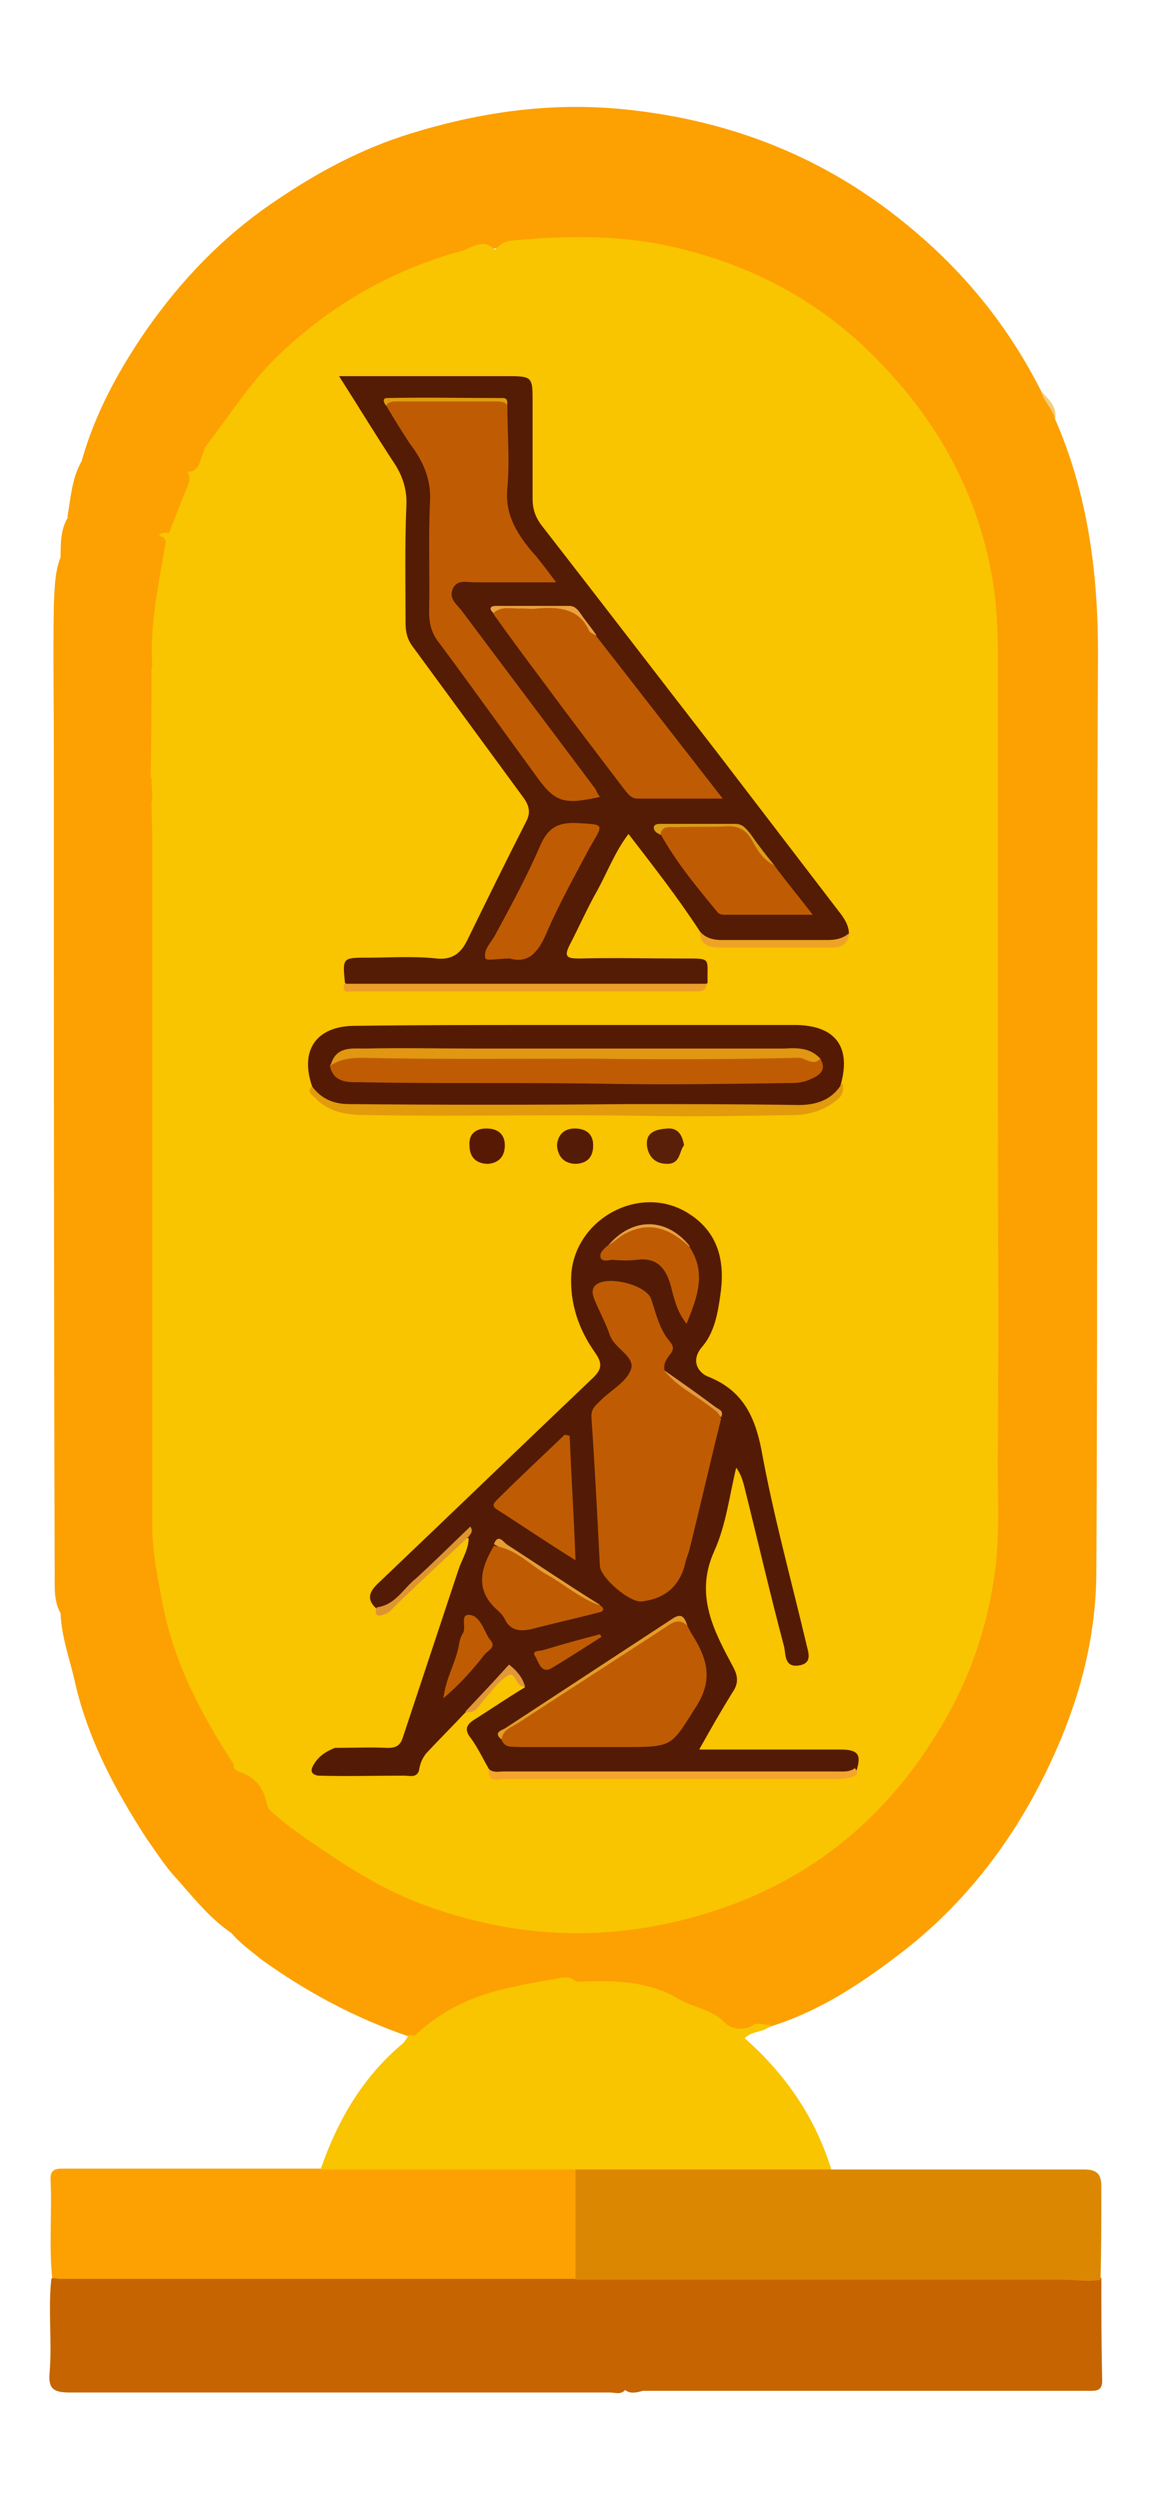 <?xml version="1.0" encoding="utf-8"?>
<!-- Generator: Adobe Illustrator 23.0.3, SVG Export Plug-In . SVG Version: 6.00 Build 0)  -->
<svg version="1.0" id="Layer_1" xmlns="http://www.w3.org/2000/svg" xmlns:xlink="http://www.w3.org/1999/xlink" x="0px" y="0px"
	 viewBox="0 0 136.8 297.1" style="enable-background:new 0 0 136.8 297.1;" xml:space="preserve">
<path style="fill:#C66401;" d="M74.3,284c-0.5,0.6-1.2,0.3-1.8,0.3c-21.4,0-42.8,0-64.2,0c-1.9,0-2.6-0.4-2.4-2.4
	c0.3-3.7-0.2-7.4,0.2-11.1c0.8-0.7,1.9-0.6,2.8-0.6c17.3,0,34.7-0.1,52,0.1c2.3,0,4.6-0.2,6.9,0c0.2,0,0.5,0.1,0.7,0.3
	c0.5,0.3,0.5,0.8,0.4,1.3c-0.3,3,0.1,6,0,9c-0.1,2.3,0.1,2.4,2.4,2.6C72.4,283.5,73.6,282.7,74.3,284z M74.3,284c-1.5,0-3,0-4.5-0.1
	c-0.8,0-1.4-0.1-1.4-1.1c0-3.7,0-7.5,0.1-11.2c0-0.3,0.2-0.5,0.3-0.8c0.8-0.8,1.8-0.7,2.8-0.7c18,0,35.9,0,53.9,0
	c1.8,0,3.6-0.1,5.4,0.6c0,4.1,0,8.1,0.1,12.2c0,1.3-0.8,1.2-1.7,1.2c-5.3,0-10.5,0-15.8,0c-12.4,0-24.7,0-37.1,0
	C75.7,284.3,74.9,284.5,74.3,284z"/>
<path style="fill:#DC8702;" d="M130.8,270.9c-1.5,0.3-3,0-4.5,0c-19.2,0-38.3,0-57.5,0c-0.2,0-0.3,0-0.5-0.1
	c-0.2-0.3-0.5-0.6-0.5-0.9c-0.3-3.8-0.3-7.5,0-11.3c0-0.4,0.2-0.7,0.5-0.9c0.8-0.7,1.8-0.6,2.8-0.6c8.2,0,16.4,0,24.6,0
	c1.1,0,2.1,0.1,3,0.7c10.1,0,20.1,0,30.2,0c1.5,0,2,0.6,2,2C130.9,263.4,130.9,267.2,130.8,270.9z"/>
<path style="fill:#FDA103;" d="M68.4,257.8c0,4.3,0,8.7,0,13c-20.4,0-40.8,0-61.2,0c-0.3,0-0.7-0.1-1-0.1c-0.4-3.9,0-7.9-0.2-11.8
	c0-1.3,0.9-1.2,1.7-1.2c10.1,0,20.3,0,30.4,0c2.2-1.2,4.7-0.6,7-0.6c7,0.1,14-0.1,20.9-0.1c0.8,0,1.5-0.2,2.2,0.4
	C68.3,257.6,68.3,257.7,68.4,257.8z"/>
<path style="fill:#FDA002;" d="M7.2,66.2c0-1.6,0-3.2,0.8-4.6c1.7-2.5,3.9-4.5,6-6.6c1.7-1.7,3.7-1.8,5.7-0.5
	c0.9,0.6,1.9,0.9,2.8,1.5c0.5,0.4,0.7,0.9,0.5,1.5c-0.8,2-1.1,4.3-2.6,6c-0.5,0.3-1,0.5-1.5,0.6c-3.9,0.3-6.9,1.8-8.1,5.8
	c-1.1,3.9,1.3,7.9,5.3,8.8c0.9,0.2,1.9,0.1,2.3,1.1c0.5,4.1,0.3,8.3,0,12.4c-1.9,3.3-3.5,3.6-6.2,1c-6.8-6.5-5.5-3.7-5.6-12.9
	C6.7,75.5,6.6,70.8,7.2,66.2z"/>
<path style="fill:#F2CD7D;" d="M125.4,49.8c-0.6-1.1-1.9-1.9-1.7-3.4C124.5,47.4,125.7,48.2,125.4,49.8z"/>
<path style="fill:#FDA002;" d="M125.4,49.8c-0.3-1.3-1.4-2.1-1.7-3.4c-3.9-7.7-9.1-14.1-15.8-19.6c-9.8-8.1-21-12.5-33.6-13.8
	c-8.8-0.9-17.2,0.3-25.6,2.9c-5.8,1.8-11,4.6-16,8c-6.1,4.1-11.1,9.3-15.3,15.3c-3.3,4.8-6.1,9.9-7.7,15.6l0,0
	c-1.2,2.1-1.3,4.5-1.7,6.7c1.9-1.4,3.5-3.2,5.1-5c2.2-2.7,4.2-3.1,7.1-1.3c0.7,0.5,1.5,0.8,2.3,0.8c0.7,0.4,1.1-0.1,1.5-0.6
	c0.3-0.7,0.8-1.3,0.7-2.1c0.1,0,0.1-0.1,0.2-0.1c0.8-0.8,1.5-1.7,2.1-2.6c1.5-2.4,3.3-4.6,5.2-6.6c4-4.3,8.8-7.6,14-10.4
	s10.9-3.9,16.6-4.7c3.9-0.5,7.9-0.5,11.8,0c11.9,1.4,22.1,6.4,30.3,15.2c8.5,9.2,13.2,20,13.2,32.6c0,31.2,0.1,62.4,0,93.7
	c0,5.3,0.5,10.7-0.3,16c-2.4,16.7-11.3,28.9-26,37c-8,4.4-16.8,5.8-25.9,5.5c-8.3-0.3-15.8-2.8-23-6.8c-2.1-1.2-3.8-2.9-6-3.8
	c-0.2,0-0.3,0-0.4,0c0.2-0.4,1.3-1.1-0.3-0.8c-0.5,0.1-0.8-0.4-1.2-0.8c-1.3-1.2-2.9-2.1-3.2-4.3c-0.3-1.6-2.3-2-3.7-2.8
	c0.1-0.3,0.1-0.6,0-0.9c-0.3-0.7-0.7-1.4-1.1-2c-5.7-9-8.1-18.8-8-29.5c0.1-26.1,0.1-52.2,0-78.2c0-1.3,0.3-2.7-0.6-3.8
	c0.1-0.1,0.3-0.3,0.3-0.4c0.2-0.8,0.2-1.6-0.2-2.3c-0.1-0.1-0.2-0.1-0.3-0.2c-2.4,2.7-2.9,2.7-5.5,0.2c-1-0.9-2-1.8-3-2.7
	c-1.7-1.3-2.7-3-2.6-5.5c0.2-6,0.1-12.1,0.1-18.1c-0.7,1.8-0.7,3.7-0.8,5.6c-0.1,5.8,0,11.5,0,17.3c0,32.7,0,65.4,0.1,98.1
	c0,1.5-0.1,3.1,0.7,4.5l0,0c0.1,2.7,1,5.2,1.6,7.7c1.5,7,4.8,13.2,8.7,19.2c1,1.4,1.9,2.8,3,4.1c2.2,2.4,4.2,5.1,7,7l0,0
	c1,1.2,2.3,2.1,3.5,3.1c5.4,3.9,11.2,7,17.6,9.2c0.8,1,1.3,0.1,1.9-0.3c2.6-1.9,5.3-3.6,8.5-4.3s6.3-2,9.6-1.3
	c0.7,0.1,1.4,0.2,2.1,0.2c4,0,7.8,0.8,11.4,2.8c2.9,1.6,5.9,3.6,9.5,1.7c6.1-1.9,11.2-5.4,16.1-9.2c6.7-5.3,11.9-11.9,15.8-19.4
	c4.1-7.9,6.7-16.2,6.8-25c0.2-36.5,0-73.1,0.2-109.6C130.5,67.7,129.2,58.5,125.4,49.8z"/>
<path style="fill:#FDA002;" d="M18.2,79.3c0.5-0.6,0.6-1.3,0.6-2c-0.1-3.1,0.6-6.1,1-9.2c0.1-1.1,0.6-2.2,0.4-3.3
	c-0.1-0.5,0.1-1.7-1.1-1.1c-5.4-0.6-9.1,4.1-9,7.8C10,75.4,12.5,79.5,18.2,79.3L18.2,79.3z"/>
<path style="fill:#F9C400;" d="M98.8,257.8c-10.1,0-20.3,0-30.4,0l0,0c-0.5-0.8-0.7-1.7-0.7-2.6c0-5.8,0-11.6,0-17.4
	c0-0.8,0-1.7,0.7-2.3c4.2-0.2,8.5-0.2,12.2,2c1.8,1.1,4,1.2,5.6,2.9c0.6,0.6,2,1,3.2,0.3c0.7-0.5,1.5,0,2.2-0.1
	c-0.7,1-2.1,0.6-3.1,1.6C93.3,246.4,96.9,251.6,98.8,257.8z M68.4,235.4c0,7.5,0,14.9,0,22.4c-6,0-12,0-18,0c-4.1,0-8.2,0-12.3,0
	c2-5.8,5-11,9.8-15c0.3-0.3,0.5-0.7,0.7-1c0.3,0,0.6,0.2,0.9-0.1c2.9-2.7,6.4-4.4,10.2-5.3c2-0.5,4.1-0.9,6.1-1.2
	C66.7,235,67.6,234.7,68.4,235.4z M118.6,172c0.1-15.1,0-30.2,0-45.3c0-16.4,0-32.8,0-49.2c0-2.1-0.1-4.2-0.3-6.3
	c-1.3-10.8-5.9-19.9-13.3-27.7c-7.1-7.6-15.9-12.3-26.1-14.4c-6-1.2-12.1-1.1-18.2-0.5c-0.9,0.1-1.4,0.6-1.9,1.1
	c-1.3-1.5-2.8-0.2-3.9,0.1c-8.4,2.3-15.7,6.5-22,12.6c-3.3,3.2-5.7,7.1-8.5,10.7l0,0c-0.3,0.7-0.5,1.5-0.8,2.2l0,0l0,0
	c-0.3,0.5-0.7,0.8-1.3,0.8c0.2,0.4,0.3,0.8,0.1,1.4c-0.8,1.9-1.5,3.8-2.3,5.8c-0.5,0-1-0.1-1.2,0.4c1.2,0.2,0.7,1,0.6,1.8
	c-0.8,4.6-1.7,9.1-1.4,13.8c0,0,0,0.1-0.1,0.1c0,4.3,0,8.7-0.1,13H18c0,0.9,0.1,1.7,0.1,2.6l0,0l0,0c0,0.1-0.1,0.3-0.1,0.4
	c0,1.3,0.1,2.5,0.1,3.8c0,27.4,0,54.8,0,82.1c0,3.1,0.6,6.1,1.2,9.1c1.3,7.1,4.6,13.3,8.5,19.3c-0.1,0.4,0.2,0.7,0.5,0.8
	c1.9,0.6,3,1.8,3.4,3.8c0.1,0.7,0.7,1.1,1.3,1.6c1.1,1,2.3,1.8,3.4,2.6c4.2,2.9,8.4,5.7,13.3,7.6c12.5,4.8,25,4.8,37.4,0.2
	c10.2-3.8,18.2-10.6,24-19.9c3.9-6.1,6.3-12.8,7.2-20C118.9,181.6,118.5,176.8,118.6,172z"/>
<path style="fill:#531B05;" d="M58.1,210.2c-0.7-1.2-1.3-2.5-2.1-3.6c-1-1.2-0.4-1.8,0.6-2.4c1.9-1.2,3.8-2.5,5.8-3.7
	c-1.8-2.1-1.7-2.1-3.8-0.2c-1.1,1-1.8,2.5-3.3,3.2c-1.5,1.6-3.1,3.2-4.6,4.8c-0.5,0.6-0.8,1.3-0.9,2.1c-0.3,0.9-1.1,0.6-1.8,0.6
	c-3.4,0-6.8,0.1-10.2,0c-1.1-0.2-0.8-0.9-0.4-1.5c0.6-0.9,1.4-1.4,2.4-1.8c2.1,0,4.2-0.1,6.3,0c1,0,1.5-0.3,1.8-1.3
	c2.2-6.6,4.4-13.3,6.6-19.9c0.4-1.2,1.2-2.4,1.2-3.7c-0.9-0.3-1.2,0.6-1.6,1c-2.3,2.4-4.9,4.5-7.3,6.8c-0.5,0.5-1.1,1.4-2,0.6
	c-1.5-1.3-0.7-2.3,0.4-3.3c8.4-8,16.7-16,25.1-24c1.2-1.1,1.4-1.8,0.4-3.2c-1.9-2.7-3-5.8-2.8-9.3c0.5-6.7,8.4-10.9,14.1-7.1
	c3.5,2.3,4.2,5.8,3.6,9.7c-0.3,2.1-0.7,4.4-2.2,6.1c-1.4,1.7-0.3,3.1,0.8,3.5c4,1.6,5.5,4.6,6.3,8.7c1.4,7.7,3.5,15.3,5.3,22.9
	c0.2,1,0.9,2.4-0.8,2.7c-1.8,0.3-1.6-1.3-1.8-2.2c-1.7-6.4-3.2-12.9-4.8-19.3c-0.2-0.7-0.4-1.3-0.9-2c-0.8,3.3-1.2,6.8-2.6,9.9
	c-2.4,5.3,0,9.6,2.3,13.9c0.6,1.2,0.5,2-0.2,3c-1.3,2.1-2.5,4.2-3.9,6.7c1.4,0,2.5,0,3.5,0c4.4,0,8.9,0,13.3,0
	c2.1,0,2.5,0.6,1.9,2.5c-0.5,1-1.4,0.9-2.2,0.9c-13.1,0-26.3,0-39.4,0C59.4,211,58.5,211.2,58.1,210.2z"/>
<path style="fill:#541B05;" d="M83.2,110.7c-2.6-4-5.5-7.7-8.5-11.6c-1.6,2.1-2.5,4.5-3.7,6.7c-1.2,2.1-2.2,4.4-3.3,6.5
	c-0.7,1.4-0.3,1.6,1.1,1.6c4.1-0.1,8.3,0,12.4,0c3.5,0,2.8-0.1,2.9,2.9c-0.6,0.5-1.3,0.4-2,0.4c-13,0-26.1,0-39.1,0
	c-0.7,0-1.4,0.1-2-0.4c-0.3-3-0.3-3,2.7-3c2.7,0,5.5-0.2,8.2,0.1c1.9,0.2,2.9-0.7,3.6-2.1c2.3-4.7,4.6-9.4,7-14.1
	c0.6-1.1,0.4-1.9-0.2-2.8c-4.4-6-8.8-12-13.2-18c-0.7-0.9-0.9-1.8-0.9-2.9c0-4.6-0.1-9.3,0.1-13.9c0.1-2-0.5-3.7-1.6-5.3
	c-2.1-3.2-4.1-6.5-6.4-10.1c2.2,0,4.1,0,6,0c4.8,0,9.6,0,14.3,0c2.6,0,2.7,0.2,2.7,2.8c0,3.9,0,7.9,0,11.8c0,1.3,0.4,2.3,1.2,3.3
	c7,9,13.9,18,20.8,26.9c4.9,6.4,9.8,12.8,14.7,19.2c0.5,0.7,0.9,1.4,0.9,2.3c-0.5,1-1.3,1.3-2.4,1.3c-4.2,0-8.4,0-12.6,0
	C84.7,112.2,83.7,112,83.2,110.7z"/>
<path style="fill:#551A03;" d="M37.1,129.1c-1.5-4.3,0.5-7.2,5.1-7.2c7.4-0.1,14.9-0.1,22.3-0.1c9.9,0,19.9,0,29.8,0
	c0.1,0,0.3,0,0.4,0c4.5,0.1,6.4,2.5,5.3,6.8c-0.4,1.9-1.9,2.5-3.5,2.9c-0.9,0.2-1.8,0.3-2.7,0.3c-16.8,0-33.7,0-50.5,0
	c-1.4,0-2.8-0.1-4.1-0.7C38.3,130.8,37.3,130.3,37.1,129.1z"/>
<path style="fill:#E19B0B;" d="M37.1,129.1c1.1,1.5,2.6,2.1,4.4,2.1c11.1,0.1,22.1,0.1,33.2,0c6.5,0,13.1,0,19.6,0.1
	c2.4,0.1,4.5-0.4,5.8-2.6c0.4,1.3-0.4,1.9-1.3,2.5c-1.4,0.9-2.9,1.3-4.6,1.3c-5.8,0.1-11.6,0.2-17.4,0.1
	c-11.1-0.2-22.2,0.1-33.3-0.1c-2.2,0-4.4-0.3-6-2C37.1,130.1,36.4,129.7,37.1,129.1z"/>
<path style="fill:#F5A42D;" d="M58.1,210.2c0.5,0.5,1.2,0.3,1.8,0.3c13.2,0,26.4,0,39.5,0c0.8,0,1.6,0.1,2.2-0.4
	c0.7,0.8-0.1,1-0.5,1.1c-0.6,0.2-1.2,0.2-1.9,0.2c-13,0-26.1,0-39.1,0C59.5,211.3,57.9,212.1,58.1,210.2z"/>
<path style="fill:#EB9E28;" d="M40.9,116.9c14.4,0,28.7,0,43.1,0c-0.1,1-0.9,0.9-1.6,0.9c-13.4,0-26.9,0-40.3,0
	C41.7,117.7,40.6,118.3,40.9,116.9z"/>
<path style="fill:#5A1F09;" d="M81.3,136.1c-0.6,0.7-0.4,2.2-2,2.2c-1.4,0-2.2-0.8-2.4-2.1c-0.2-1.7,1.1-2,2.4-2.1
	C80.6,134,81.1,134.9,81.3,136.1z"/>
<path style="fill:#541B06;" d="M68.3,134.1c1.4,0,2.2,0.7,2.2,2s-0.6,2.1-2,2.2c-1.4,0-2.2-0.8-2.3-2.2
	C66.3,134.8,67.1,134.1,68.3,134.1z"/>
<path style="fill:#EEA326;" d="M83.2,110.7c0.7,0.8,1.6,1,2.6,1c4.2,0,8.4,0,12.6,0c1,0,1.8-0.2,2.5-0.8c-0.1,1.4-1,1.7-2.2,1.7
	c-4.4,0-8.7,0-13.1,0C84.4,112.6,83.2,112.4,83.2,110.7z"/>
<path style="fill:#571904;" d="M57.8,134.1c1.4,0,2.2,0.7,2.2,2s-0.7,2.1-2,2.2c-1.4,0-2.2-0.8-2.2-2.2
	C55.7,134.8,56.5,134.1,57.8,134.1z"/>
<path style="fill:#DE9530;" d="M44.8,191c2.2-0.3,3.1-2.2,4.6-3.4c2.2-2,4.3-4.1,6.5-6.2c0.4,0.6,0,0.9-0.2,1.2
	c-2.9,2.7-5.8,5.4-8.6,8.1c-0.4,0.4-0.8,0.9-1.3,1.1C45.3,192,44.3,192.3,44.8,191z"/>
<path style="fill:#E29738;" d="M55.3,203.4c1.7-1.8,3.4-3.6,5.2-5.6c0.9,0.7,1.6,1.5,1.9,2.6c-1.1,0.2-1.1-1.9-2-1.3
	c-1.1,0.6-1.9,1.8-2.8,2.8C56.9,202.6,56.6,203.7,55.3,203.4z"/>
<path style="fill:#E49C27;" d="M81.7,193.2c-1.3-0.6-2.2,0.3-3.1,0.9c-5.7,3.7-11.3,7.4-17,11.1c-0.7,0.5-1.4,1-2,1.5
	c-1-0.8,0-1.1,0.4-1.3c6.7-4.4,13.3-8.7,20-13.1C81.1,191.6,81.4,192.3,81.7,193.2z"/>
<path style="fill:#E69E34;" d="M71.3,190.7c-0.9,0.8-1.4-0.1-1.9-0.5c-3.6-2.2-7-4.8-10.7-6.7c0.5-1.3,1.1-0.3,1.5,0
	C63.9,185.9,67.6,188.4,71.3,190.7z"/>
<path style="fill:#E9A03E;" d="M82,148.1c-0.1,0-0.3,0-0.4,0c-3-2.6-6-2.4-8.9,0.2c-0.1,0.1-0.3-0.1-0.5-0.2
	C75.1,144.6,79.2,144.6,82,148.1z"/>
<path style="fill:#E39A3D;" d="M85.7,168.4c-2.2-1.6-4.4-3.1-6.7-4.7c-0.4-0.3-0.6-0.5-0.1-0.9c2,1.4,4,2.8,6,4.3
	C85.4,167.5,86.1,167.6,85.7,168.4z"/>
<path style="fill:#DC9D17;" d="M92.1,102.9c-1.2-0.4-1.3-0.3-2.6-2.4c-0.8-1.3-1.8-1.8-3.3-1.7c-2.6,0.2-5.2-0.4-7.7,0.4
	c-0.4-0.2-0.8-0.4-0.8-0.9c0.1-0.4,0.5-0.4,0.9-0.4c2.9,0,5.8,0,8.8,0c0.9,0,1.3,0.6,1.8,1.2C90.1,100.4,91.1,101.7,92.1,102.9z"/>
<path style="fill:#DF9D0E;" d="M60.3,48.1c-4.8,0-9.6,0.1-14.4,0.1c-0.3-0.3-0.5-0.9,0.1-0.9c4.6-0.1,9.2,0,13.8,0
	C60.3,47.3,60.3,47.7,60.3,48.1z"/>
<path style="fill:#EBA23F;" d="M70.9,75.5c-1.4,0.1-1.6-1.2-2.3-1.9c-0.5-0.4-0.7-1.1-1.4-1c-2.8,0.1-5.7-0.3-8.5,0.3
	c-0.6-0.5-0.5-0.9,0.2-0.9c2.9,0,5.9,0,8.8,0c0.9,0,1.3,1,1.8,1.6C70,74.3,70.5,74.9,70.9,75.5z"/>
<path style="fill:#BF5C03;" d="M84.6,167.3c-1.9-1.5-4.1-2.5-5.6-4.4c-0.2-0.8,0.2-1.4,0.6-1.9c0.5-0.6,0.5-1,0-1.6
	c-1.2-1.4-1.6-3.2-2.2-5c-0.5-1.7-5.2-2.9-6.6-1.7c-0.5,0.5-0.4,1-0.2,1.6c0.6,1.5,1.4,2.9,1.9,4.4c0.6,1.6,3,2.5,2.5,4
	s-2.4,2.5-3.6,3.7c-0.6,0.6-1.2,1-1.1,2.1c0.4,5.8,0.7,11.7,1,17.6c0.1,1.4,3.5,4.3,4.9,4.2c2.9-0.3,4.7-1.9,5.3-4.8
	c0.1-0.4,0.3-0.8,0.4-1.2c1.3-5.2,2.5-10.5,3.8-15.7C85.5,167.9,85,167.6,84.6,167.3z"/>
<path style="fill:#BF5C03;" d="M81.7,193.2c-1.1-1.1-2-0.2-2.8,0.3c-5.7,3.7-11.4,7.4-17.1,11.1c-0.8,0.6-2,0.8-2.2,2.1
	c0.4,1.1,1.3,0.8,2.1,0.9c4.3,0,8.6,0,12.9,0c5.5,0,5.2-0.2,8.2-4.9c2-3.2,1.2-5.7-0.5-8.4C82.1,194,81.9,193.6,81.7,193.2z"/>
<path style="fill:#BF5C03;" d="M59.1,179.4c3,1.9,5.9,3.9,9.3,6c-0.2-5.3-0.5-10-0.7-14.8c-0.2,0-0.4-0.1-0.6-0.1
	c-2.6,2.5-5.3,5-7.9,7.6C58.8,178.5,58.3,178.9,59.1,179.4z"/>
<path style="fill:#BF5C03;" d="M63.1,193.6c2.7-0.7,5.4-1.3,8.1-2c0.5-0.1,0.7-0.4,0.2-0.8c-2.4-0.8-4.4-2.6-6.6-3.8
	c-2-1.2-3.6-3-6.1-3.3c-1.6,2.7-2.3,5.3,0.5,7.7c0.3,0.3,0.6,0.6,0.8,1C60.6,193.7,61.7,193.9,63.1,193.6z"/>
<path style="fill:#BF5C03;" d="M72.8,149.7c1,0.1,2,0.1,2.9,0c2.3-0.3,3.4,0.9,4,3c0.4,1.5,0.7,3.1,1.9,4.6c1.3-3.2,2.4-6.1,0.3-9.2
	c-2.2-2-4.6-3.1-7.6-1.5c-0.8,0.4-1.4,1.1-2.2,1.5c-0.4,0.4-0.9,0.8-0.7,1.4C71.7,150,72.4,149.7,72.8,149.7z"/>
<path style="fill:#BF5C03;" d="M55.8,191.9c-1.2-0.1-0.3,1.5-0.8,2.2c-0.3,0.5-0.4,1-0.5,1.6c-0.4,2-1.5,3.7-1.8,6.1
	c2-1.7,3.5-3.4,4.9-5.2c0.4-0.5,1.5-0.9,0.6-1.8C57.5,193.8,57.1,192,55.8,191.9z"/>
<path style="fill:#BF5C03;" d="M63.6,196.8c0.4,0.6,0.7,2.2,2,1.4c2-1.2,4-2.5,5.9-3.7c-0.1-0.1-0.1-0.2-0.2-0.3
	c-2.3,0.6-4.5,1.2-6.8,1.9C64.2,196.2,63.1,196.1,63.6,196.8z"/>
<path style="fill:#BF5C03;" d="M51.1,59.8c-0.2,4.3,0,8.6-0.1,12.9c0,1.4,0.3,2.6,1.2,3.7c3.8,5.1,7.5,10.3,11.3,15.5
	c2.4,3.4,3.3,3.8,7.8,2.8c-0.2-0.3-0.4-0.6-0.5-0.9c-5.3-7.1-10.6-14.1-15.9-21.2c-0.5-0.7-1.6-1.4-1.1-2.6s1.7-0.8,2.6-0.8
	c3.1,0,6.1,0,9.7,0c-1.2-1.6-2-2.7-3-3.8C61.3,63.2,60,61,60.3,58c0.3-3.3,0-6.6,0-9.9c-0.3-0.3-0.7-0.4-1.2-0.4c-4,0-7.9,0-11.9,0
	c-0.5,0-1,0-1.3,0.5c0.9,1.5,1.8,3,2.8,4.5C50.3,54.8,51.3,57,51.1,59.8z"/>
<path style="fill:#BF5C03;" d="M63.9,72.3c-0.6,0.1-1.3,0-1.9,0c-1.1,0.1-2.4-0.4-3.4,0.6c2,2.8,4,5.5,6.1,8.3
	c3.1,4.2,6.3,8.4,9.5,12.6c0.4,0.5,0.8,1.1,1.6,1.1c3.2,0,6.4,0,10.1,0c-5.2-6.7-10.2-13.1-15.1-19.4c-0.3-0.2-0.7-0.3-0.8-0.6
	C68.8,72.3,66.4,72.1,63.9,72.3z"/>
<path style="fill:#BF5C03;" d="M80.3,98.3c-0.7,0-1.6-0.2-1.8,0.8c1.9,3.4,4.3,6.3,6.7,9.2c0.2,0.3,0.5,0.4,0.9,0.4
	c3.4,0,6.8,0,10.5,0c-1.7-2.2-3.2-4-4.6-5.9c-1.3-0.6-2-1.8-2.6-2.9c-0.7-1.3-1.7-1.8-3.1-1.7C84.3,98.3,82.3,98.2,80.3,98.3z"/>
<path style="fill:#BF5C03;" d="M68.5,97.8c-2.2-0.1-3.4,0.6-4.3,2.7c-1.6,3.7-3.5,7.2-5.4,10.7c-0.5,0.9-1.4,1.7-1.1,2.7
	c0.1,0.3,1.6,0,2.9,0c2.1,0.6,3.3-0.6,4.3-2.9c1.5-3.5,3.4-6.9,5.2-10.3C71.8,97.8,71.9,98,68.5,97.8z"/>
<path style="fill:#BF5C03;" d="M97.5,125.8c-1.7-0.6-3.5-0.7-5.4-0.7c-6.9,0-13.8,0-20.6,0c-9.5,0-19,0-28.5,0
	c-1.4,0-2.8,0.1-3.8,1.5c0.4,2.1,2.2,2,3.6,2c10,0.2,20.1,0,30.1,0.2c6.9,0.1,13.8,0,20.6-0.1c0.9,0,1.8,0,2.7-0.4
	C97.4,127.8,98.3,127.2,97.5,125.8z"/>
<path style="fill:#E19711;" d="M97.5,125.8c-0.9,1-1.8-0.2-2.7-0.1c-8.2,0.2-16.4,0.2-24.6,0.1c-9.1,0-18.2,0.1-27.3-0.1
	c-1.3,0-2.5,0.2-3.6,0.9c0.6-2.3,2.5-2,4.1-2c4.3-0.1,8.7,0,13,0c12.3,0,24.6,0,36.8,0C94.8,124.5,96.3,124.5,97.5,125.8z"/>
</svg>
